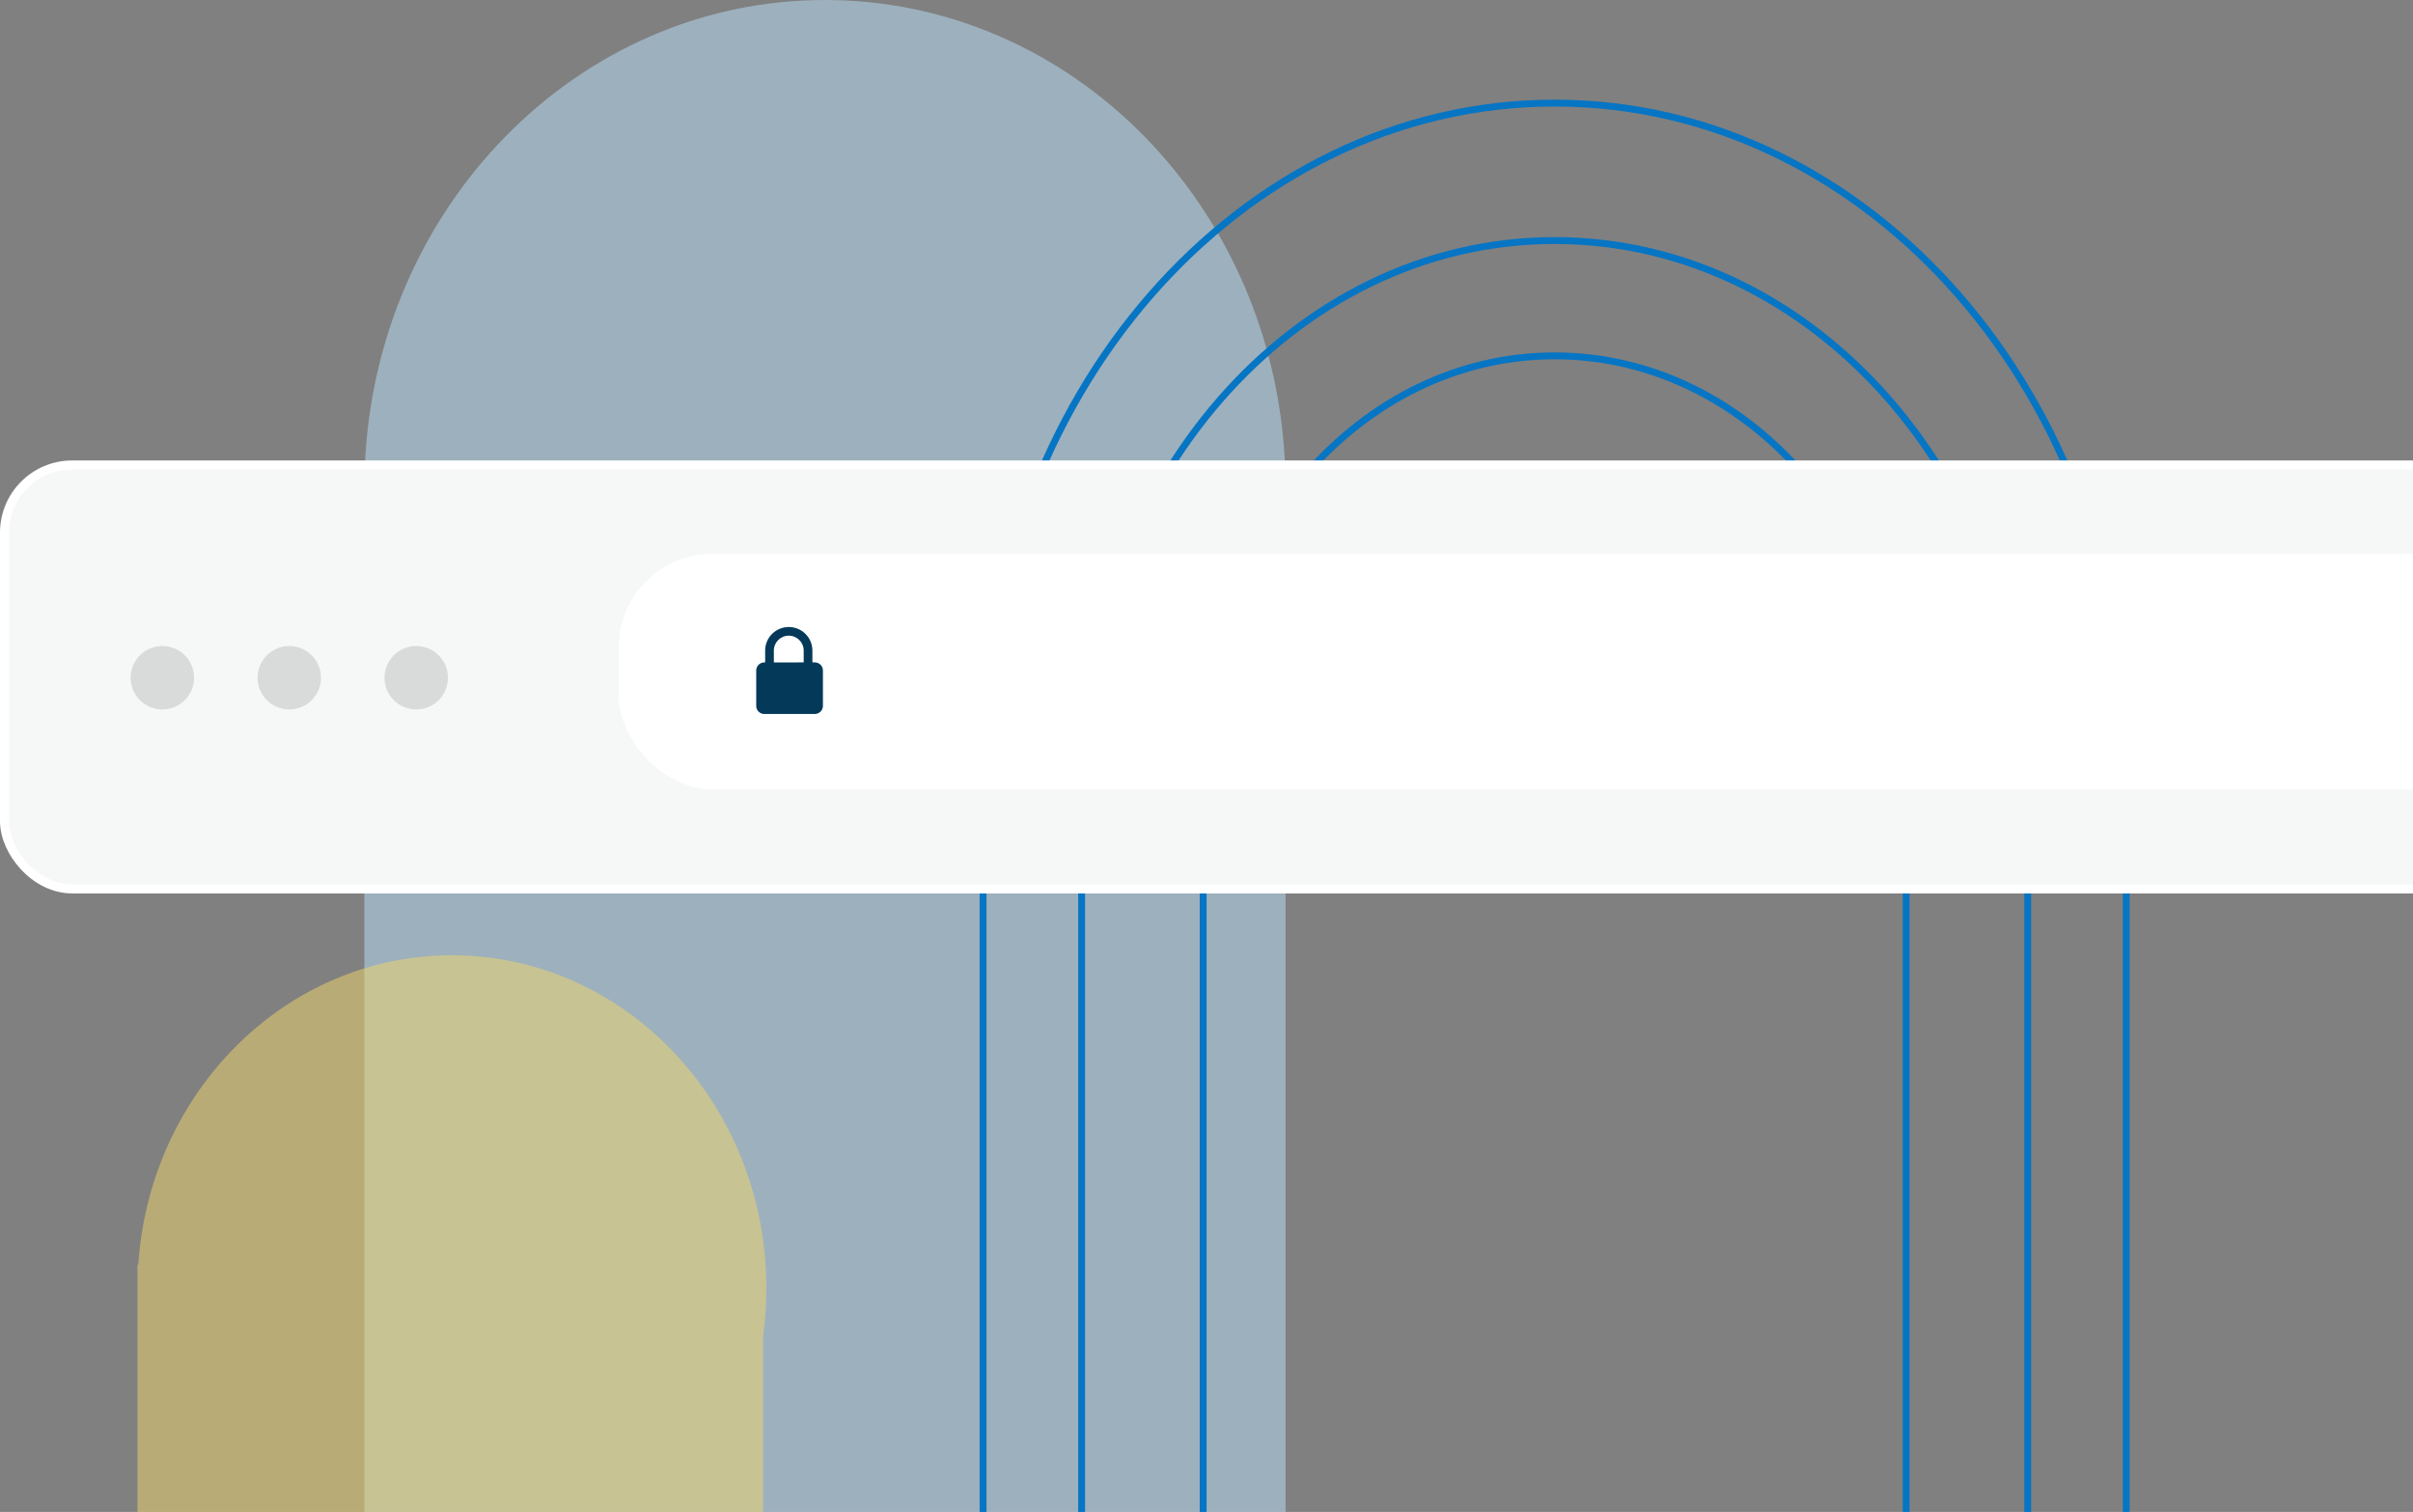 <svg width="351" height="220" viewBox="0 0 351 220" fill="none" xmlns="http://www.w3.org/2000/svg">
<rect x="0" y="0" width="351" height="220" fill="#808080" stroke="none"/>
<path opacity="0.5" fill-rule="evenodd" clip-rule="evenodd" d="M187 71L187 226L53 226L53 71L53 68L53.059 68C54.542 30.179 83.945 -4.50466e-06 120 -2.92866e-06C156.055 -1.35266e-06 185.458 30.179 186.941 68L187 68L187 71Z" fill="#BBE0FA"/>
<path opacity="0.5" fill-rule="evenodd" clip-rule="evenodd" d="M35.676 224C43.715 231.435 54.231 235.939 65.74 235.939C77.248 235.939 87.764 231.435 95.802 224L111 224L111 194.506C111.315 192.209 111.479 189.86 111.479 187.47C111.479 160.701 91.001 139 65.74 139C41.579 139 21.794 158.85 20.116 184L20 184L20 224L35.676 224Z" fill="#F2D76B"/>
<path d="M143 225.514V110.518C143 57.765 180.224 15 226.143 15C272.062 15 309.286 57.765 309.286 110.518V225.514" stroke="#0675C4"/>
<path d="M157.334 225.674V114.049C157.334 70.391 188.14 35 226.142 35C264.144 35 294.95 70.391 294.95 114.049V225.674" stroke="#0675C4"/>
<path d="M277.271 226.638V110.518C277.271 78.078 254.38 51.78 226.143 51.78C197.905 51.78 175.015 78.078 175.015 110.518V226.638" stroke="#0675C4"/>
<rect x="0.656" y="67.656" width="812.438" height="61.688" rx="9.844" fill="#F6F7F7" stroke="white" stroke-width="1.312"/>
<rect x="90" y="80.586" width="652.836" height="34.252" rx="13.635" fill="white"/>
<path d="M118.523 96.384H118.174L118.173 94.652C118.171 92.766 116.629 91.232 114.735 91.233C112.84 91.235 111.299 92.769 111.3 94.655L111.303 96.386L111.178 96.387C110.527 96.388 109.998 96.914 110 97.562V102.717C110 103.365 110.53 103.891 111.181 103.891L118.526 103.887C119.177 103.887 119.706 103.361 119.704 102.712V97.557C119.704 96.909 119.174 96.384 118.523 96.384ZM112.569 96.387L112.566 94.655C112.566 93.464 113.538 92.495 114.735 92.494C115.932 92.494 116.905 93.463 116.905 94.653L116.908 96.384L112.569 96.387Z" fill="#043959"/>
<circle cx="23.616" cy="98.616" r="4.616" fill="black" fill-opacity="0.12"/>
<circle cx="42.08" cy="98.616" r="4.616" fill="black" fill-opacity="0.12"/>
<circle cx="60.545" cy="98.616" r="4.616" fill="black" fill-opacity="0.12"/>
</svg>
